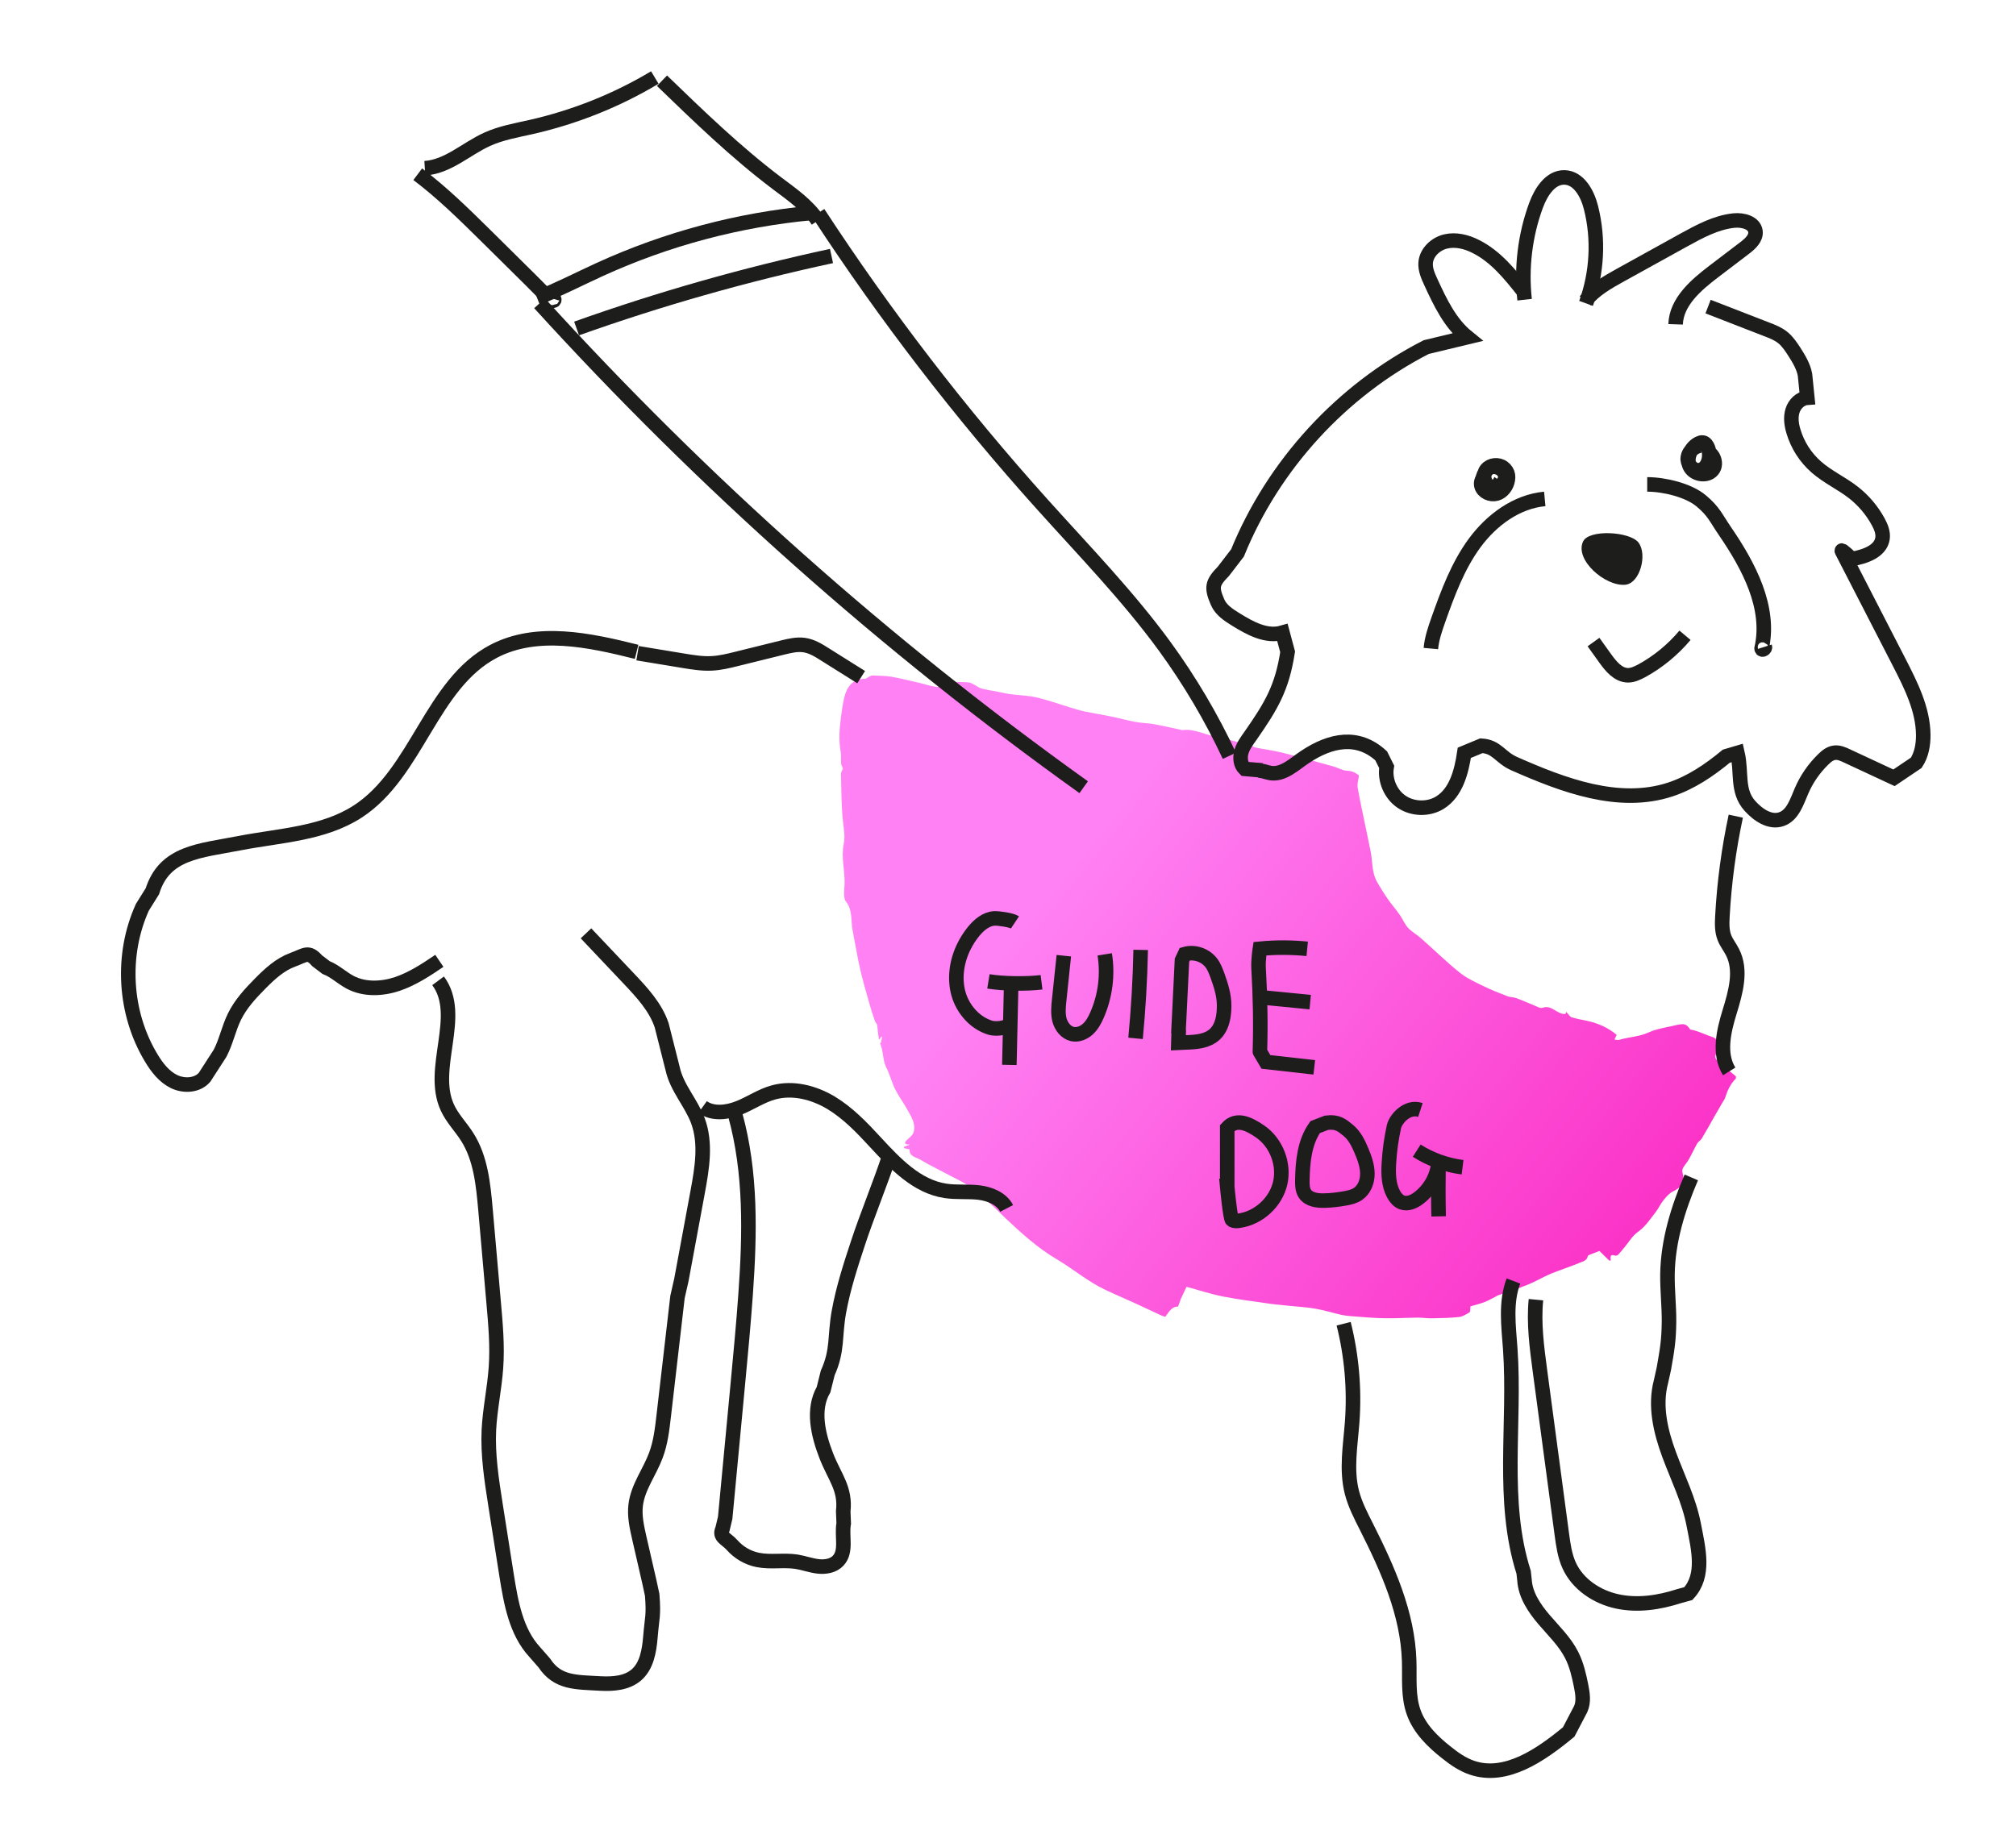 <svg width="208" height="188" viewBox="0 0 208 188" fill="none" xmlns="http://www.w3.org/2000/svg">
<path d="M179.1 111.08V111.3C178.52 111.87 178.21 112.59 177.97 113.34C177.93 113.48 177.82 113.59 177.75 113.72C177.45 114.23 177.16 114.75 176.86 115.26C176.43 116.01 176.02 116.77 175.57 117.51C175.45 117.7 175.21 117.82 175.1 118.02C174.8 118.55 174.55 119.11 174.25 119.64C174.08 119.95 173.83 120.21 173.66 120.51C173.58 120.64 173.55 120.85 173.59 121C173.86 122.02 173.59 122.48 172.6 122.96C172.21 123.15 171.89 123.54 171.6 123.9C171.3 124.28 171.1 124.74 170.8 125.12C170.24 125.84 169.75 126.6 168.97 127.15C168.43 127.53 168.07 128.17 167.62 128.7C167.4 128.96 167.2 129.23 166.97 129.47C166.89 129.55 166.72 129.62 166.63 129.58C166.2 129.42 166.1 129.61 166.2 130.08C166.14 130.08 166.09 130.09 166.03 130.09C165.691 129.762 165.354 129.432 165.02 129.1C164.74 129.21 164.41 129.33 164.08 129.46C163.98 129.5 163.83 129.56 163.82 129.63C163.74 130.11 163.3 130.18 162.98 130.32C162 130.73 160.98 131.05 160 131.45C159.22 131.78 158.48 132.23 157.7 132.55C156.64 132.98 155.55 133.33 154.47 133.71C154.42 133.73 154.39 133.78 154.34 133.8C153.96 133.99 153.58 134.21 153.18 134.37C152.69 134.56 152.17 134.68 151.71 134.82C151.68 135.07 151.72 135.37 151.61 135.44C151.27 135.65 150.89 135.88 150.51 135.92C149.58 136.02 148.64 136.03 147.7 136.05C147.24 136.06 146.79 135.98 146.33 135.98C145.13 135.99 143.93 136.07 142.73 136.04C141.59 136.02 140.45 135.91 139.31 135.82C139 135.8 138.69 135.76 138.38 135.69C137.51 135.49 136.65 135.22 135.78 135.07C134.9 134.91 134 134.86 133.11 134.77C132.4 134.69 131.69 134.64 130.98 134.54C129.38 134.31 127.77 134.11 126.18 133.8C124.91 133.55 123.68 133.14 122.42 132.8C122.23 133.21 122 133.7 121.77 134.18C121.78 134.18 121.78 134.19 121.79 134.19C121.71 134.4 121.63 134.61 121.54 134.84C120.85 134.84 120.6 135.42 120.23 135.89C120.12 135.85 119.99 135.83 119.87 135.78C119.03 135.39 118.19 134.99 117.34 134.6C116.23 134.09 115.11 133.62 114 133.09C112.21 132.24 110.7 130.94 108.99 129.93C107.04 128.78 105.38 127.26 103.74 125.72C103.17 125.18 102.63 124.62 102.04 124.1C101.36 123.5 100.67 122.9 99.93 122.38C99.37 121.98 98.72 121.7 98.11 121.37C97.04 120.8 95.95 120.27 94.91 119.66C94.48 119.41 93.8 119.35 93.85 118.61C93.63 118.57 93.45 118.53 93.27 118.49V118.35C93.44 118.29 93.61 118.22 93.89 118.12C93.22 118.12 93.3 117.91 93.61 117.61C93.84 117.39 94.15 117.17 94.24 116.9C94.52 116.08 94.09 115.36 93.71 114.68C93.29 113.91 92.76 113.2 92.36 112.42C92.01 111.72 91.83 110.93 91.47 110.23C91.04 109.42 91.18 108.49 90.8 107.68C90.79 107.66 90.89 107.61 90.9 107.57C90.94 107.39 90.97 107.2 91.01 107.02L90.92 106.99C90.86 107.08 90.8 107.17 90.68 107.32C90.61 106.76 90.56 106.27 90.5 105.79C90.5 105.66 90.32 105.54 90.27 105.37C90.05 104.76 89.86 104.14 89.68 103.51C89.36 102.38 89.04 101.26 88.77 100.12C88.55 99.19 88.39 98.25 88.21 97.31C88.13 96.9 88.06 96.49 87.98 96.08C87.76 95.06 88.01 93.93 87.26 93.01C87.12 92.83 87.1 92.52 87.09 92.27C87.08 91.93 87.13 91.58 87.14 91.24C87.19 89.84 86.75 88.47 87.06 87.05C87.21 86.35 87.06 85.58 86.98 84.83C86.8 83.2 86.81 81.56 86.77 79.92C86.76 79.7 86.91 79.47 86.97 79.31C86.9 79.12 86.79 78.95 86.78 78.78C86.75 78.39 86.81 77.98 86.74 77.6C86.52 76.39 86.61 75.18 86.77 73.98C86.86 73.3 86.95 72.63 87.11 71.97C87.38 70.86 87.97 70.07 89.25 70.05C89.39 70.05 89.52 69.9 89.66 69.84C89.78 69.79 89.9 69.71 90.02 69.71C90.67 69.74 91.33 69.73 91.97 69.84C92.96 70.01 93.94 70.27 94.92 70.49C95.98 70.73 97.05 71.28 98.1 70.42C98.18 70.35 98.35 70.38 98.48 70.38C98.97 70.39 99.46 70.38 99.95 70.43C100.15 70.45 100.35 70.58 100.54 70.67C100.78 70.79 100.99 70.99 101.24 71.05C101.8 71.2 102.38 71.28 102.95 71.39C103.38 71.47 103.81 71.58 104.24 71.64C105.13 71.76 106.05 71.77 106.92 71.97C108.1 72.24 109.25 72.66 110.41 73.01C110.91 73.16 111.41 73.32 111.92 73.43C112.84 73.62 113.76 73.76 114.68 73.95C115.5 74.12 116.31 74.35 117.13 74.5C117.76 74.62 118.41 74.62 119.03 74.73C120 74.9 120.97 75.13 121.94 75.34C121.96 75.34 121.98 75.36 121.99 75.35C123.4 75.16 124.61 76.05 125.99 76.05C126.28 76.05 126.57 76.26 126.86 76.36C127.08 76.43 127.31 76.47 127.53 76.53C128 76.65 128.48 76.76 128.95 76.89C129.16 76.95 129.35 77.11 129.56 77.15C130.46 77.34 131.38 77.45 132.27 77.67C134.05 78.12 135.81 78.61 137.58 79.1C138.05 79.23 138.51 79.53 138.98 79.54C139.54 79.55 139.9 79.79 140.21 80.03C140.15 80.48 140.02 80.87 140.07 81.23C140.24 82.28 140.48 83.33 140.69 84.37C140.93 85.55 141.19 86.72 141.42 87.9C141.63 88.95 141.52 90.07 142.09 91.04C142.44 91.64 142.8 92.23 143.2 92.8C143.59 93.36 144.04 93.87 144.43 94.43C144.73 94.86 144.93 95.38 145.28 95.76C145.66 96.17 146.19 96.45 146.61 96.83C147.95 98.01 149.22 99.26 150.61 100.38C151.33 100.96 152.22 101.36 153.06 101.77C153.85 102.16 154.68 102.48 155.5 102.8C155.8 102.92 156.15 102.9 156.46 103.01C157.25 103.31 158.02 103.66 158.8 103.98C158.91 104.02 159.06 104.04 159.16 104C160.11 103.67 160.61 104.68 161.5 104.65C161.51 104.64 161.56 104.51 161.6 104.43C161.85 104.69 161.97 104.92 162.14 104.98C162.64 105.14 163.17 105.23 163.69 105.34C164.87 105.58 165.92 106.06 166.8 106.8C166.71 106.99 166.64 107.13 166.57 107.28C166.74 107.29 166.92 107.36 167.07 107.31C168.06 107.01 169.11 107 170.09 106.55C170.96 106.15 171.97 106.03 172.91 105.8C173.79 105.59 174.01 105.68 174.39 106.25C174.74 106.3 175.07 106.41 175.39 106.53C175.8 106.68 176.2 106.87 176.63 107C177.05 107.12 177.45 107.57 177.35 107.9C177.24 108.26 177.08 108.61 176.98 108.98C176.95 109.1 177.02 109.29 177.11 109.37C177.77 109.98 178.43 110.53 179.1 111.08V111.08Z" fill="url(#paint0_linear_1230_3373)"/>
<path d="M130.23 79.51L128.43 79.35C127.97 78.91 127.91 78.18 128.09 77.57C128.27 76.96 128.66 76.44 129.03 75.92C131.18 72.83 132.28 70.98 132.85 67.27L132.32 65.29C130.66 65.78 128.96 64.83 127.49 63.92C126.75 63.46 125.98 62.96 125.63 62.16C124.96 60.61 125.05 60.16 126.23 58.95L127.68 57.06C131.38 47.97 138.42 40.29 147.15 35.82L151.39 34.8C149.61 33.36 148.59 31.2 147.63 29.12C147.34 28.49 147.04 27.82 147.09 27.12C147.17 26.05 148.11 25.17 149.15 24.92C150.19 24.67 151.31 24.95 152.27 25.44C154.31 26.46 155.8 28.31 157.22 30.11" stroke="#1D1D1B" stroke-width="1.5" stroke-miterlimit="10"/>
<path d="M176.23 31.64C178.25 32.42 180.26 33.21 182.28 33.99C182.86 34.21 183.45 34.44 183.93 34.83C184.42 35.22 184.77 35.75 185.11 36.27C185.59 37.02 186.07 37.8 186.23 38.68L186.47 41.05C185.75 41.1 185.15 41.7 184.94 42.39C184.73 43.08 184.83 43.83 185.04 44.52C185.464 45.944 186.282 47.22 187.4 48.2C188.56 49.22 190 49.87 191.22 50.82C192.27 51.64 193.15 52.68 193.79 53.86C194.07 54.38 194.31 54.96 194.23 55.55C194.04 56.91 192.4 57.45 191.06 57.69C191.06 57.69 189.88 56.56 190.04 56.87C192.01 60.69 193.97 64.52 195.94 68.34C197.15 70.7 198.4 73.17 198.43 75.83C198.44 76.84 198.26 77.88 197.71 78.72L195.41 80.27C193.79 79.52 192.18 78.76 190.56 78.01C190.16 77.82 189.73 77.63 189.29 77.68C188.82 77.73 188.43 78.05 188.1 78.38C187.15 79.31 186.38 80.42 185.86 81.65C185.38 82.77 184.96 84.12 183.82 84.53C182.63 84.96 181.38 84.1 180.54 83.16C179.16 81.62 179.73 79.71 179.26 77.7L178.11 78.04C176.37 79.48 174.46 80.78 172.32 81.48C167.03 83.21 161.32 81.06 156.23 78.81C154.75 78.16 154.46 77.05 152.84 76.96L151.08 77.69C150.79 79.65 150.23 81.81 148.55 82.84C147.37 83.56 145.77 83.52 144.62 82.75C143.47 81.98 142.84 80.5 143.07 79.14L142.5 78C140.11 75.81 137.32 76.33 134.63 78.13C133.52 78.87 132.41 79.98 131.09 79.78C130.65 79.71 130.23 79.5 129.79 79.52M157.3 30.93C156.94 27.65 157.34 24.29 158.48 21.19C158.99 19.81 159.96 18.27 161.43 18.31C162.91 18.36 163.79 19.99 164.15 21.43C164.97 24.68 164.78 28.17 163.64 31.31" stroke="#1D1D1B" stroke-width="1.5" stroke-miterlimit="10"/>
<path d="M172.88 33.47C172.96 31.14 174.99 29.41 176.84 28C177.9 27.19 178.96 26.39 180.02 25.58C180.58 25.15 181.2 24.59 181.12 23.89C181.01 22.98 179.83 22.67 178.91 22.76C177.05 22.95 175.35 23.88 173.71 24.78C171.55 25.98 169.38 27.17 167.22 28.37C165.89 29.11 164.52 29.87 163.57 31.06M147.63 66.93C147.72 65.91 148.06 64.93 148.4 63.96C149.38 61.2 150.41 58.4 152.15 56.03C153.89 53.67 156.46 51.76 159.38 51.49M169.95 49.99C171.68 49.99 174.2 50.58 175.52 51.69C176.84 52.8 177.01 53.41 177.99 54.84C180.44 58.43 182.72 62.7 181.75 66.94C181.77 67.16 182.16 66.96 182.09 66.74M153.89 48.91C153.25 48.8 152.67 49.54 152.85 50.16C153.03 50.78 153.79 51.12 154.41 50.94C155.03 50.76 155.47 50.15 155.57 49.51C155.6 49.35 155.6 49.19 155.58 49.04C155.53 48.73 155.35 48.45 155.09 48.26C154.58 47.88 153.77 47.96 153.37 48.46C152.97 48.96 153.07 49.79 153.61 50.14C154.27 50.58 155.33 49.99 155.31 49.2C155.29 48.41 154.21 47.88 153.57 48.35C153.27 48.57 153.11 48.92 153 49.27C152.87 49.7 152.86 50.26 153.24 50.5C153.62 50.74 154.2 50.1 153.81 49.87M175.44 45.98C174.81 46.08 174.23 46.57 174.14 47.2C174.05 47.83 174.55 48.51 175.18 48.53C176.19 48.55 176.6 47.13 176.21 46.2C176.11 45.96 175.95 45.71 175.7 45.67C175.55 45.64 175.4 45.7 175.27 45.76C174.43 46.17 173.94 47.27 174.34 48.12C174.74 48.97 176.07 49.23 176.68 48.52C177.29 47.81 176.65 46.44 175.72 46.56" stroke="#1D1D1B" stroke-width="1.5" stroke-miterlimit="10"/>
<path d="M169.04 55.98C170 57.2 169.21 60.23 167.66 60.35C165.6 60.51 162.48 57.8 163.32 55.91C163.89 54.59 168.16 54.85 169.04 55.98Z" fill="#1D1D1B"/>
<path d="M164.41 66.26L165.62 67.95C166.21 68.77 166.95 69.68 167.97 69.69C168.46 69.69 168.92 69.47 169.36 69.24C171.07 68.31 172.6 67.05 173.85 65.56M88.85 69.88C87.6 69.09 86.34 68.31 85.09 67.52C84.43 67.1 83.74 66.68 82.96 66.57C82.24 66.47 81.51 66.64 80.81 66.81C79.2 67.21 77.6 67.6 76 68C75.15 68.21 74.3 68.42 73.43 68.46C72.45 68.51 71.47 68.35 70.5 68.19L65.78 67.41M65.68 67.27C60.8 66.05 55.4 64.88 50.94 67.21C44.47 70.6 43.05 79.75 36.92 83.74C33.37 86.05 28.9 86.21 24.74 87.01C20.58 87.82 16.99 87.94 15.72 91.98L14.69 93.63C12.46 98.55 12.81 104.56 15.61 109.19C16.2 110.17 16.93 111.12 17.96 111.62C18.99 112.12 20.37 112.04 21.11 111.17L22.71 108.69C23.33 107.5 23.59 106.15 24.18 104.94C24.82 103.62 25.83 102.53 26.86 101.49C27.84 100.5 28.89 99.53 30.2 99.05C31.51 98.57 31.8 98.11 32.72 99.15L33.64 99.85C34.55 100.2 35.27 100.92 36.14 101.38C37.61 102.15 39.41 102.07 40.98 101.55C42.55 101.02 43.96 100.09 45.33 99.16M72.49 114.25C73.55 115.01 75.04 114.82 76.25 114.33C77.46 113.84 78.57 113.07 79.83 112.73C81.81 112.19 83.97 112.75 85.73 113.8C87.49 114.86 88.93 116.37 90.32 117.88C92.35 120.08 94.59 122.46 97.56 122.9C98.69 123.07 99.85 122.94 100.99 123.07C102.13 123.21 103.33 123.69 103.86 124.71" stroke="#1D1D1B" stroke-width="1.5" stroke-miterlimit="10"/>
<path d="M91.73 119.38C90.88 121.97 89.38 125.66 88.53 128.26C87.76 130.59 87 132.93 86.56 135.35C86.09 137.92 86.47 139.31 85.4 141.69L84.97 143.41C83.79 145.46 84.4 148.05 85.26 150.26C86.12 152.46 87.26 153.62 87 155.97L87.05 157.22C86.81 158.52 87.39 160.07 86.49 161.05C85.98 161.61 85.14 161.74 84.39 161.65C83.64 161.56 82.92 161.29 82.18 161.17C80.87 160.97 79.51 161.25 78.2 160.99C77.17 160.79 76.22 160.23 75.53 159.45C74.94 158.78 74.16 158.61 74.54 157.81L74.82 156.64C75.26 152.02 75.69 147.4 76.13 142.78C76.42 139.7 76.71 136.63 76.93 133.55C77.37 127.35 77.51 121.01 75.85 115.02M60.46 96.32C61.93 97.87 63.39 99.42 64.86 100.97C66.23 102.42 67.64 103.93 68.27 105.82L69.4 110.29C69.82 112.25 71.31 113.8 72.01 115.67C72.87 118 72.43 120.58 71.98 123.02C71.31 126.61 70.96 128.5 70.3 132.09L69.9 133.85C69.43 137.94 68.95 142.03 68.48 146.11C68.32 147.49 68.16 148.89 67.67 150.19C67.03 151.92 65.82 153.46 65.59 155.29C65.44 156.45 65.71 157.63 65.97 158.77L66.99 163.21L67.29 164.6C67.46 166.79 67.28 166.81 67.1 169C66.98 170.4 66.72 171.93 65.66 172.85C64.68 173.7 63.26 173.81 61.96 173.74C59.43 173.59 57.54 173.72 56.15 171.61L55.17 170.49C53.24 168.4 52.72 165.4 52.27 162.59C51.89 160.15 51.51 157.71 51.12 155.28C50.72 152.73 50.32 150.15 50.44 147.57C50.55 145.42 51.02 143.29 51.17 141.14C51.33 138.89 51.13 136.64 50.93 134.4L50.09 124.83C49.86 122.24 49.6 119.53 48.21 117.34C47.56 116.31 46.68 115.43 46.17 114.33C44.27 110.27 47.87 104.82 45.2 101.22M156.15 132.2C155.31 134.4 155.65 136.86 155.82 139.21C156.36 146.92 154.85 154.9 157.2 162.26L157.29 163.08C157.39 164.62 158.31 165.98 159.31 167.15C160.31 168.32 161.45 169.41 162.15 170.79C162.66 171.78 162.91 172.89 163.13 173.98C163.29 174.78 163.42 175.63 163.09 176.37L161.85 178.74C158.98 181.11 155.36 183.64 151.84 182.42C150.88 182.09 150.04 181.5 149.25 180.87C147.83 179.75 146.47 178.43 145.86 176.72C145.25 175.03 145.45 173.18 145.39 171.39C145.24 166.52 143.18 161.92 140.98 157.56C140.4 156.41 139.8 155.26 139.48 154.01C138.88 151.65 139.33 149.18 139.51 146.75C139.76 143.35 139.46 139.91 138.63 136.61M174.5 121.51C173.14 124.68 172.09 128.05 172.04 131.51C172.02 133.14 172.21 134.76 172.2 136.39C172.18 138.36 172.01 139.3 171.67 141.24L171.37 142.59C170.71 145.07 171.32 147.7 172.21 150.11C173.1 152.51 174.27 154.84 174.75 157.35C175.24 159.87 175.93 162.59 174.19 164.46L173.21 164.73C171.17 165.39 168.97 165.72 166.87 165.27C164.77 164.82 162.79 163.51 161.9 161.56C161.44 160.55 161.29 159.43 161.14 158.33C160.39 152.7 159.63 147.07 158.88 141.44C158.56 139.02 158.23 136.56 158.47 134.13M179.09 84.23C178.362 87.625 177.9 91.073 177.71 94.54C177.67 95.3 177.64 96.09 177.93 96.8C178.14 97.32 178.5 97.76 178.75 98.26C179.72 100.14 179.07 102.41 178.45 104.43C177.83 106.45 177.29 108.78 178.41 110.57M104.72 95.19C104.36 94.95 103.03 94.76 102.59 94.78C101.72 94.84 100.99 95.46 100.44 96.14C100.06 96.61 99.73 97.12 99.46 97.67C98.71 99.17 98.44 100.94 98.89 102.56C99.35 104.17 100.59 105.59 102.2 106.07C102.2 106.07 103.29 106.37 104.33 105.7M104.33 101.5C104.27 103.99 104.19 107.42 104.14 109.9M101.98 101.28C103.49 101.53 105.94 101.56 107.46 101.37M109.76 98.63L109.28 103.21C109.21 103.89 109.14 104.59 109.31 105.26C109.49 105.92 109.96 106.55 110.63 106.71C111.2 106.84 111.8 106.6 112.23 106.21C112.66 105.82 112.95 105.29 113.18 104.76C114.04 102.8 114.32 100.6 113.98 98.49M117.69 98.03C117.63 101.08 117.45 104.13 117.16 107.16M130.29 102.94C131.76 103.09 133.7 103.28 135.18 103.42M121.58 107.61C123.54 107.5 126.3 107.85 126.3 103.78C126.3 102.74 125.99 101.73 125.64 100.76C125.46 100.27 125.28 99.76 124.96 99.35C124.34 98.55 123.22 98.18 122.25 98.46L121.95 99.1C121.83 101.62 121.7 104.14 121.58 106.67C121.59 106.53 121.61 106.4 121.62 106.26L121.58 107.61V107.61Z" stroke="#1D1D1B" stroke-width="1.5" stroke-miterlimit="10"/>
<path d="M135.6 110.15C133.94 109.96 132.27 109.78 130.61 109.59L129.99 108.54C129.98 108.68 130 108.4 129.99 108.54C130.08 105.51 130.02 102.88 129.85 99.85C129.81 99.1 129.99 97.91 129.99 97.91C131.61 97.75 133.25 97.76 134.87 97.92M55.67 31.3C72.563 49.887 91.382 66.628 111.81 81.24M55.42 30.76C57.62 29.89 59.73 28.79 61.88 27.81C68.807 24.647 76.217 22.672 83.8 21.97M84.42 21.98C91.343 32.577 99.069 42.626 107.53 52.04C111.85 56.85 116.37 61.5 120.18 66.72C122.75 70.25 124.99 74.04 126.84 78M59.49 33.9C68.08 30.84 76.87 28.34 85.79 26.42" stroke="#1D1D1B" stroke-width="1.5" stroke-miterlimit="10"/>
<path d="M43.1 17.98C45.58 19.85 47.8 22.03 50.02 24.22L52.72 26.89C54.05 28.2 55.37 29.51 56.68 30.84C56.8 30.97 56.98 31.1 57.14 31.02C57.29 30.93 57.05 30.64 57 30.81M84.38 22.77C83.32 21.19 81.71 20.07 80.19 18.93C75.95 15.73 72.12 12.02 68.3 8.33M43.83 17.36C46.21 17.21 48.08 15.37 50.25 14.38C51.7 13.72 53.28 13.45 54.83 13.1C59.31 12.08 63.62 10.36 67.56 8M146.55 114.55C145.15 114.09 143.98 115.53 143.82 116.27C143.55 117.51 143.37 118.76 143.3 120.03C143.23 121.13 143.26 122.29 143.79 123.26C143.99 123.62 144.27 123.95 144.65 124.09C145.23 124.3 145.87 124.02 146.36 123.65C146.94 123.211 147.422 122.656 147.777 122.021C148.132 121.386 148.351 120.684 148.42 119.96C148.39 121.82 148.39 123.68 148.43 125.53M146.17 118.75C147.6 119.66 149.23 120.25 150.9 120.46M126.61 122.39C126.61 122.39 126.92 125.79 127.13 125.91C127.34 126.03 127.6 126.02 127.84 125.98C129.85 125.7 131.62 124.09 132.08 122.11C132.54 120.13 131.68 117.91 130 116.76C128.83 115.96 127.58 115.36 126.62 116.41V122.39H126.61V122.39ZM135.69 116.32C134.59 117.88 134.4 119.89 134.37 121.8C134.36 122.27 134.37 122.77 134.62 123.17C135.04 123.82 135.94 123.93 136.71 123.9C137.43 123.88 138.14 123.79 138.85 123.66C139.29 123.58 139.73 123.47 140.1 123.22C140.77 122.77 141.09 121.92 141.08 121.11C141.07 120.3 140.79 119.52 140.48 118.78C140.15 118 139.77 117.2 139.11 116.66C138.45 116.12 138 115.72 136.86 115.87L135.69 116.32V116.32Z" stroke="#1D1D1B" stroke-width="1.5" stroke-miterlimit="10"/>
<defs>
<linearGradient id="paint0_linear_1230_3373" x1="179" y1="136" x2="87" y2="62.5" gradientUnits="userSpaceOnUse">
<stop stop-color="#FA24BF"/>
<stop offset="0.702" stop-color="#FF81F3"/>
</linearGradient>
</defs>
</svg>
